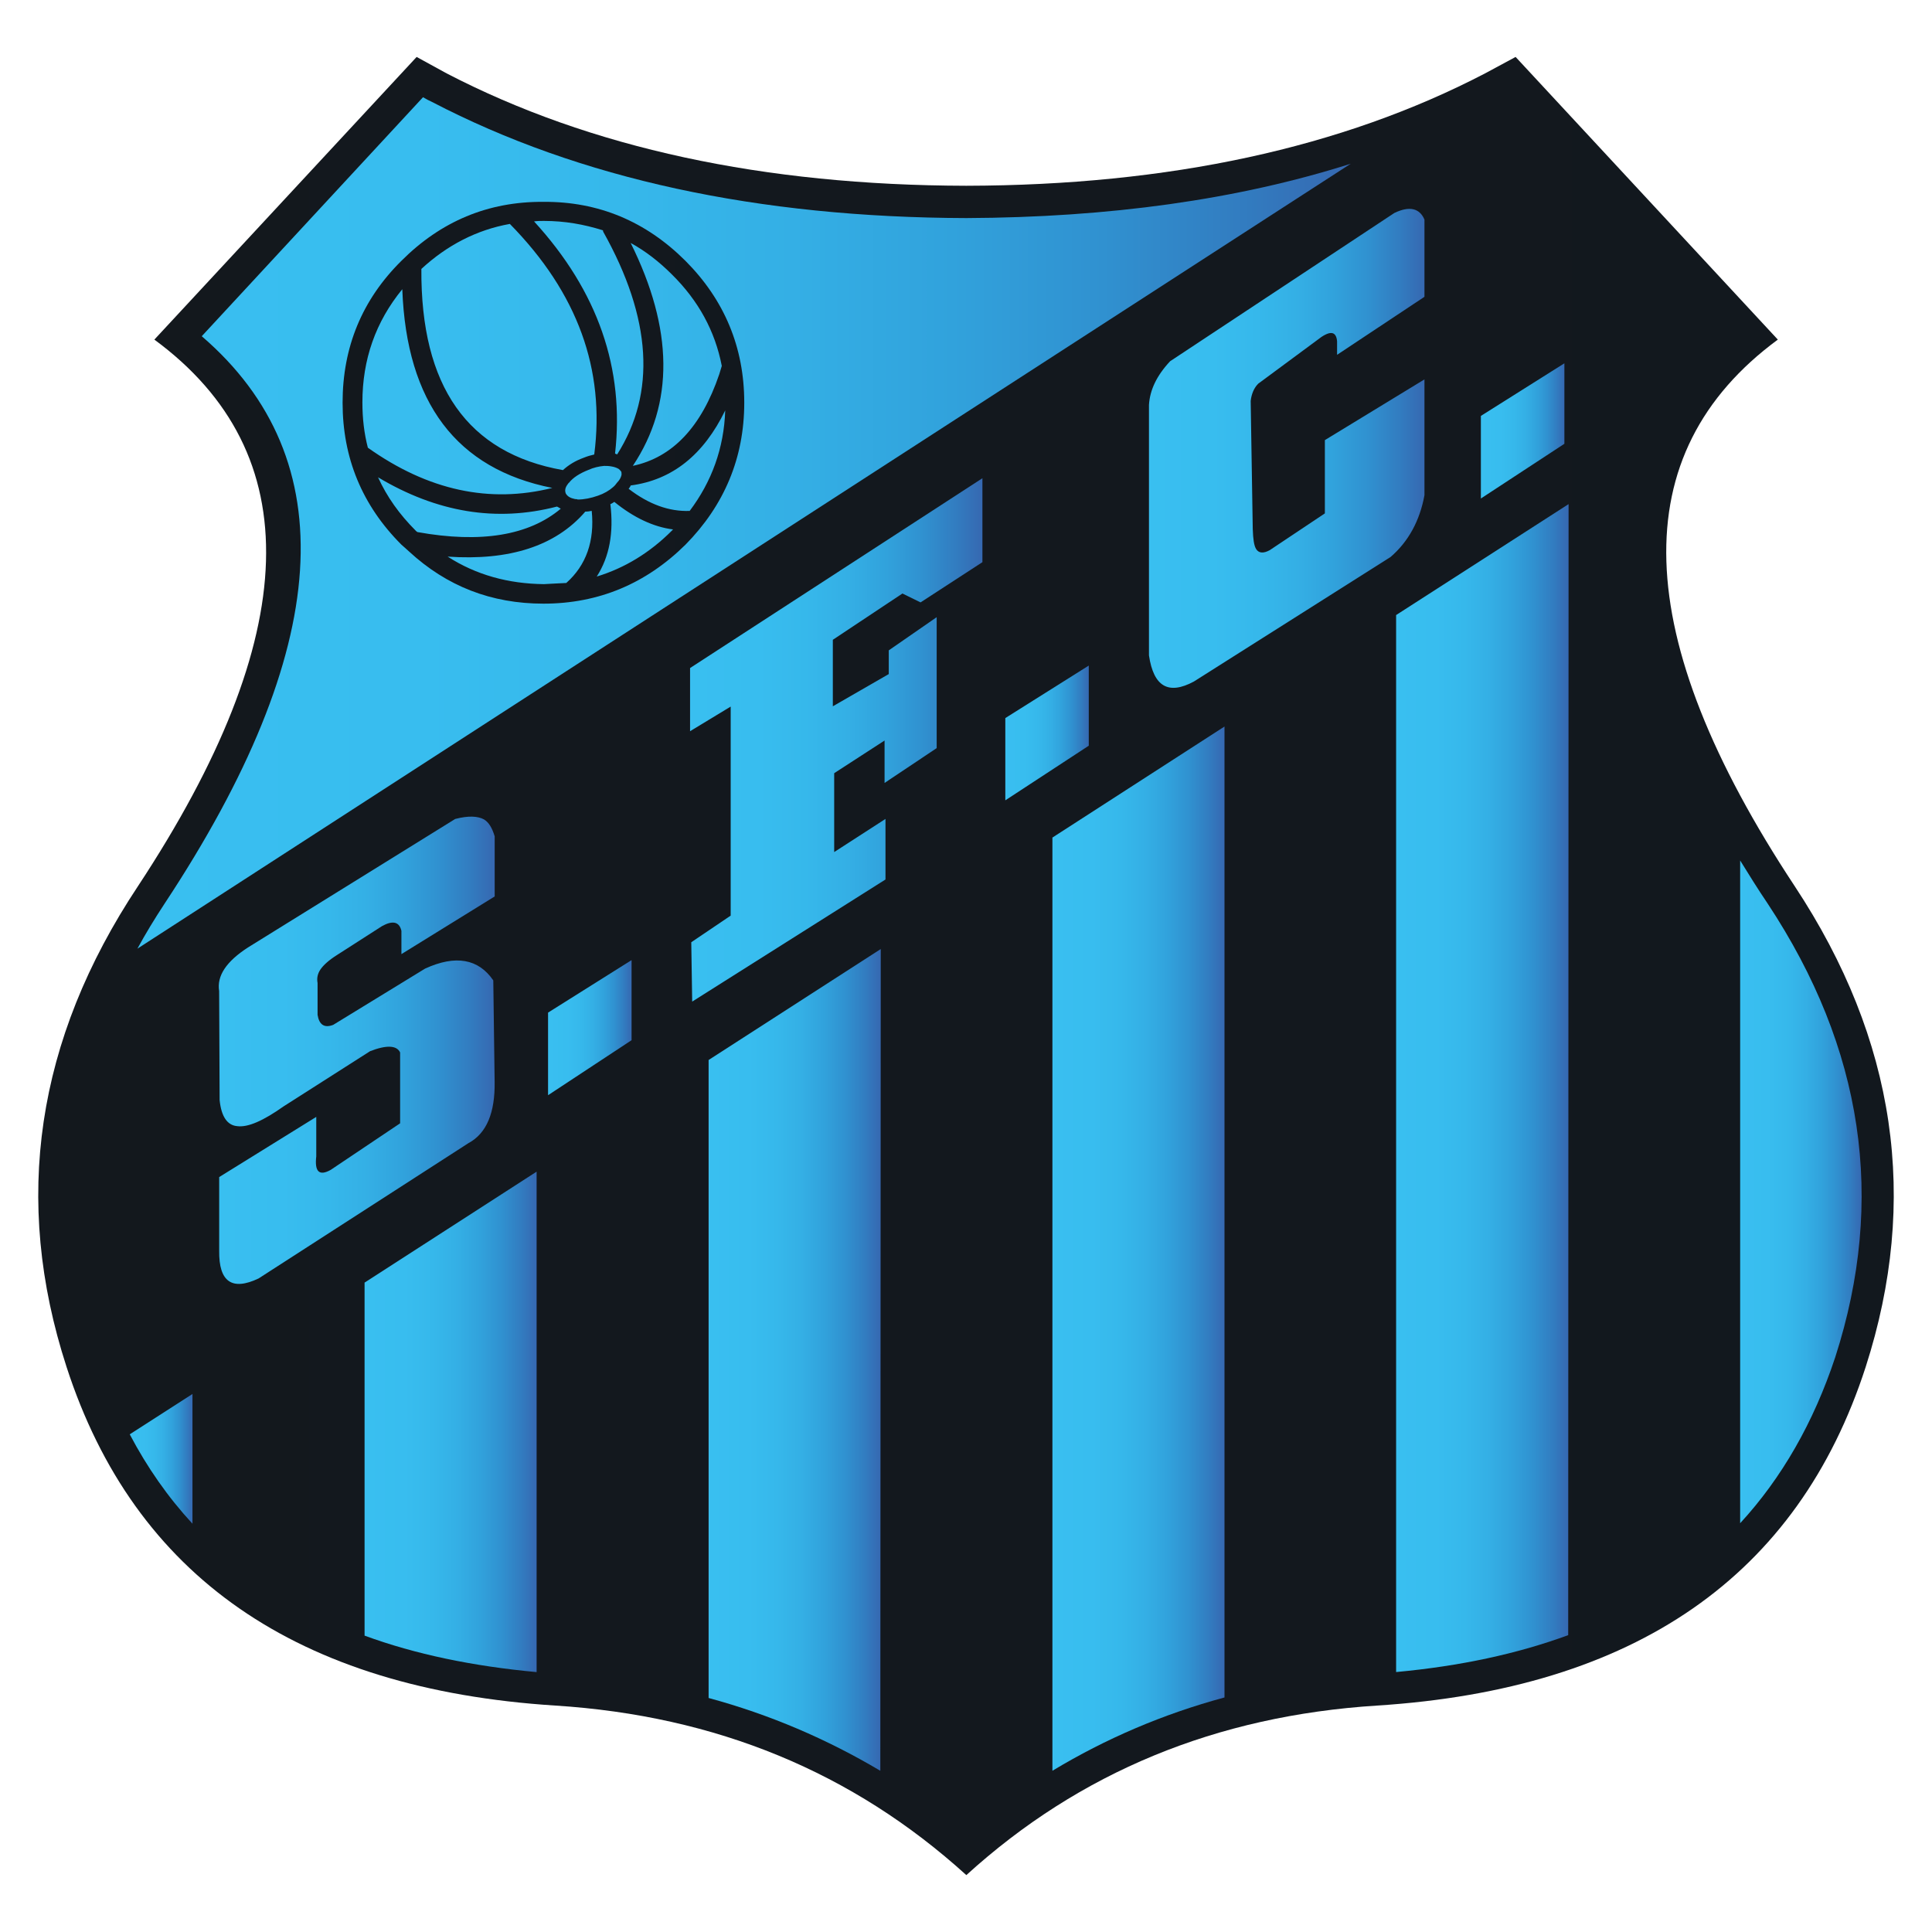 <?xml version="1.0" encoding="utf-8"?>
<!-- Generator: Adobe Illustrator 16.0.0, SVG Export Plug-In . SVG Version: 6.00 Build 0)  -->
<!DOCTYPE svg PUBLIC "-//W3C//DTD SVG 1.1//EN" "http://www.w3.org/Graphics/SVG/1.1/DTD/svg11.dtd">
<svg version="1.1" id="Camada_1" xmlns="http://www.w3.org/2000/svg" xmlns:xlink="http://www.w3.org/1999/xlink" x="0px" y="0px"
	 width="40px" height="40px" viewBox="0 0 40 40" enable-background="new 0 0 40 40" xml:space="preserve">
<g>
	<linearGradient id="SVGID_1_" gradientUnits="userSpaceOnUse" x1="0.791" y1="20" x2="39.208" y2="20">
		<stop  offset="0" style="stop-color:#13181D"/>
		<stop  offset="0.292" style="stop-color:#13181E"/>
		<stop  offset="0.653" style="stop-color:#13181E"/>
		<stop  offset="1" style="stop-color:#12181E"/>
	</linearGradient>
	<path fill="url(#SVGID_1_)" d="M31.379,1.179c-0.21,0.113-0.421,0.227-0.633,0.341c-2.965,1.544-6.544,2.317-10.74,2.326
		c-4.201-0.009-7.782-0.782-10.758-2.326c-0.21-0.114-0.419-0.229-0.622-0.341L3.196,7.031c3.195,2.352,3.081,6.126-0.342,11.32
		c-2.108,3.176-2.6,6.492-1.476,9.95c1.405,4.333,4.773,6.669,10.119,7.011c3.326,0.211,6.159,1.377,8.51,3.51
		c2.345-2.133,5.178-3.299,8.503-3.51c5.343-0.342,8.714-2.678,10.117-7.011c1.113-3.458,0.63-6.773-1.467-9.95
		c-3.431-5.194-3.543-8.968-0.352-11.32L31.379,1.179z"/>
	<linearGradient id="SVGID_2_" gradientUnits="userSpaceOnUse" x1="2.845" y1="10.827" x2="27.965" y2="10.827">
		<stop  offset="0" style="stop-color:#39BFF0"/>
		<stop  offset="0.232" style="stop-color:#38BDEF"/>
		<stop  offset="0.397" style="stop-color:#36B8EB"/>
		<stop  offset="0.541" style="stop-color:#34AFE5"/>
		<stop  offset="0.672" style="stop-color:#31A2DC"/>
		<stop  offset="0.796" style="stop-color:#3091D0"/>
		<stop  offset="0.912" style="stop-color:#327CC0"/>
		<stop  offset="1" style="stop-color:#3668B1"/>
	</linearGradient>
	<path fill="url(#SVGID_2_)" d="M8.943,2.11C8.882,2.083,8.819,2.049,8.758,2.013L4.177,6.961c2.967,2.553,2.713,6.475-0.771,11.75
		c-0.202,0.307-0.395,0.623-0.561,0.93L27.965,3.39c-2.351,0.747-5.01,1.112-7.958,1.125C15.691,4.502,12.005,3.705,8.943,2.11z"/>
	<linearGradient id="SVGID_3_" gradientUnits="userSpaceOnUse" x1="14.671" y1="28.155" x2="18.235" y2="28.155">
		<stop  offset="0" style="stop-color:#39BFF0"/>
		<stop  offset="0.232" style="stop-color:#38BDEF"/>
		<stop  offset="0.397" style="stop-color:#36B8EB"/>
		<stop  offset="0.541" style="stop-color:#34AFE5"/>
		<stop  offset="0.672" style="stop-color:#31A2DC"/>
		<stop  offset="0.796" style="stop-color:#3091D0"/>
		<stop  offset="0.912" style="stop-color:#327CC0"/>
		<stop  offset="1" style="stop-color:#3668B1"/>
	</linearGradient>
	<path fill="url(#SVGID_3_)" d="M18.235,19.649l-3.564,2.297v13.209c1.267,0.343,2.448,0.85,3.555,1.507L18.235,19.649z"/>
	<linearGradient id="SVGID_4_" gradientUnits="userSpaceOnUse" x1="21.788" y1="25.852" x2="25.352" y2="25.852">
		<stop  offset="0" style="stop-color:#39BFF0"/>
		<stop  offset="0.232" style="stop-color:#38BDEF"/>
		<stop  offset="0.397" style="stop-color:#36B8EB"/>
		<stop  offset="0.541" style="stop-color:#34AFE5"/>
		<stop  offset="0.672" style="stop-color:#31A2DC"/>
		<stop  offset="0.796" style="stop-color:#3091D0"/>
		<stop  offset="0.912" style="stop-color:#327CC0"/>
		<stop  offset="1" style="stop-color:#3668B1"/>
	</linearGradient>
	<path fill="url(#SVGID_4_)" d="M25.352,15.042l-3.563,2.299v19.321c1.104-0.666,2.289-1.174,3.563-1.518V15.042z"/>
	<linearGradient id="SVGID_5_" gradientUnits="userSpaceOnUse" x1="7.548" y1="29.438" x2="11.11" y2="29.438">
		<stop  offset="0" style="stop-color:#39BFF0"/>
		<stop  offset="0.232" style="stop-color:#38BDEF"/>
		<stop  offset="0.397" style="stop-color:#36B8EB"/>
		<stop  offset="0.541" style="stop-color:#34AFE5"/>
		<stop  offset="0.672" style="stop-color:#31A2DC"/>
		<stop  offset="0.796" style="stop-color:#3091D0"/>
		<stop  offset="0.912" style="stop-color:#327CC0"/>
		<stop  offset="1" style="stop-color:#3668B1"/>
	</linearGradient>
	<path fill="url(#SVGID_5_)" d="M11.11,24.258l-3.562,2.297v7.309c1.052,0.386,2.237,0.632,3.562,0.755V24.258z"/>
	<linearGradient id="SVGID_6_" gradientUnits="userSpaceOnUse" x1="2.686" y1="30.204" x2="3.985" y2="30.204">
		<stop  offset="0" style="stop-color:#39BFF0"/>
		<stop  offset="0.232" style="stop-color:#38BDEF"/>
		<stop  offset="0.397" style="stop-color:#36B8EB"/>
		<stop  offset="0.541" style="stop-color:#34AFE5"/>
		<stop  offset="0.672" style="stop-color:#31A2DC"/>
		<stop  offset="0.796" style="stop-color:#3091D0"/>
		<stop  offset="0.912" style="stop-color:#327CC0"/>
		<stop  offset="1" style="stop-color:#3668B1"/>
	</linearGradient>
	<path fill="url(#SVGID_6_)" d="M3.985,28.861l-1.299,0.835c0.361,0.685,0.789,1.299,1.299,1.851V28.861z"/>
	<linearGradient id="SVGID_7_" gradientUnits="userSpaceOnUse" x1="28.904" y1="22.527" x2="32.476" y2="22.527">
		<stop  offset="0" style="stop-color:#39BFF0"/>
		<stop  offset="0.232" style="stop-color:#38BDEF"/>
		<stop  offset="0.397" style="stop-color:#36B8EB"/>
		<stop  offset="0.541" style="stop-color:#34AFE5"/>
		<stop  offset="0.672" style="stop-color:#31A2DC"/>
		<stop  offset="0.796" style="stop-color:#3091D0"/>
		<stop  offset="0.912" style="stop-color:#327CC0"/>
		<stop  offset="1" style="stop-color:#3668B1"/>
	</linearGradient>
	<path fill="url(#SVGID_7_)" d="M32.476,10.437l-3.571,2.297v21.884c1.326-0.123,2.509-0.377,3.563-0.764L32.476,10.437z"/>
	<linearGradient id="SVGID_8_" gradientUnits="userSpaceOnUse" x1="36.027" y1="24.676" x2="38.543" y2="24.676">
		<stop  offset="0" style="stop-color:#39BFF0"/>
		<stop  offset="0.232" style="stop-color:#38BDEF"/>
		<stop  offset="0.397" style="stop-color:#36B8EB"/>
		<stop  offset="0.541" style="stop-color:#34AFE5"/>
		<stop  offset="0.672" style="stop-color:#31A2DC"/>
		<stop  offset="0.796" style="stop-color:#3091D0"/>
		<stop  offset="0.912" style="stop-color:#327CC0"/>
		<stop  offset="1" style="stop-color:#3668B1"/>
	</linearGradient>
	<path fill="url(#SVGID_8_)" d="M36.6,18.711c-0.202-0.298-0.394-0.608-0.572-0.896v13.722c0.862-0.937,1.521-2.087,1.969-3.438
		C39.048,24.835,38.581,21.711,36.6,18.711z"/>
	<linearGradient id="SVGID_9_" gradientUnits="userSpaceOnUse" x1="23.789" y1="9.282" x2="29.493" y2="9.282">
		<stop  offset="0" style="stop-color:#39BFF0"/>
		<stop  offset="0.232" style="stop-color:#38BDEF"/>
		<stop  offset="0.397" style="stop-color:#36B8EB"/>
		<stop  offset="0.541" style="stop-color:#34AFE5"/>
		<stop  offset="0.672" style="stop-color:#31A2DC"/>
		<stop  offset="0.796" style="stop-color:#3091D0"/>
		<stop  offset="0.912" style="stop-color:#327CC0"/>
		<stop  offset="1" style="stop-color:#3668B1"/>
	</linearGradient>
	<path fill="url(#SVGID_9_)" d="M29.493,4.549c-0.099-0.237-0.308-0.291-0.624-0.14l-4.643,3.07
		c-0.28,0.299-0.419,0.597-0.438,0.904v5.186c0.096,0.648,0.403,0.824,0.929,0.542l4.073-2.579c0.367-0.316,0.604-0.746,0.702-1.279
		V7.855l-2.062,1.257v1.517l-1.142,0.762c-0.133,0.072-0.229,0.062-0.282-0.025c-0.043-0.071-0.062-0.201-0.069-0.413l-0.043-2.652
		c0.017-0.146,0.069-0.27,0.156-0.357l1.212-0.896c0.263-0.211,0.402-0.204,0.421,0.019v0.279l1.809-1.201V4.549z"/>
	<linearGradient id="SVGID_10_" gradientUnits="userSpaceOnUse" x1="14.287" y1="15.319" x2="20.34" y2="15.319">
		<stop  offset="0" style="stop-color:#39BFF0"/>
		<stop  offset="0.232" style="stop-color:#38BDEF"/>
		<stop  offset="0.397" style="stop-color:#36B8EB"/>
		<stop  offset="0.541" style="stop-color:#34AFE5"/>
		<stop  offset="0.672" style="stop-color:#31A2DC"/>
		<stop  offset="0.796" style="stop-color:#3091D0"/>
		<stop  offset="0.912" style="stop-color:#327CC0"/>
		<stop  offset="1" style="stop-color:#3668B1"/>
	</linearGradient>
	<path fill="url(#SVGID_10_)" d="M19.059,12.472l1.281-0.833V9.901l-6.053,3.93v1.308l0.841-0.51v4.328l-0.816,0.551l0.019,1.229
		l4.002-2.528v-1.254l-1.062,0.686v-1.633l1.043-0.676v0.878l1.079-0.721v-2.711l-0.992,0.687v0.491l-1.158,0.667v-1.377
		l1.441-0.958L19.059,12.472z"/>
	<linearGradient id="SVGID_11_" gradientUnits="userSpaceOnUse" x1="11.348" y1="21.276" x2="13.076" y2="21.276">
		<stop  offset="0" style="stop-color:#39BFF0"/>
		<stop  offset="0.232" style="stop-color:#38BDEF"/>
		<stop  offset="0.397" style="stop-color:#36B8EB"/>
		<stop  offset="0.541" style="stop-color:#34AFE5"/>
		<stop  offset="0.672" style="stop-color:#31A2DC"/>
		<stop  offset="0.796" style="stop-color:#3091D0"/>
		<stop  offset="0.912" style="stop-color:#327CC0"/>
		<stop  offset="1" style="stop-color:#3668B1"/>
	</linearGradient>
	<path fill="url(#SVGID_11_)" d="M13.076,21.536v-1.658l-1.729,1.087v1.71L13.076,21.536z"/>
	<linearGradient id="SVGID_12_" gradientUnits="userSpaceOnUse" x1="20.814" y1="15.175" x2="22.542" y2="15.175">
		<stop  offset="0" style="stop-color:#39BFF0"/>
		<stop  offset="0.232" style="stop-color:#38BDEF"/>
		<stop  offset="0.397" style="stop-color:#36B8EB"/>
		<stop  offset="0.541" style="stop-color:#34AFE5"/>
		<stop  offset="0.672" style="stop-color:#31A2DC"/>
		<stop  offset="0.796" style="stop-color:#3091D0"/>
		<stop  offset="0.912" style="stop-color:#327CC0"/>
		<stop  offset="1" style="stop-color:#3668B1"/>
	</linearGradient>
	<path fill="url(#SVGID_12_)" d="M20.814,14.867v1.703l1.728-1.131V13.78L20.814,14.867z"/>
	<linearGradient id="SVGID_13_" gradientUnits="userSpaceOnUse" x1="4.529" y1="21.745" x2="10.242" y2="21.745">
		<stop  offset="0" style="stop-color:#39BFF0"/>
		<stop  offset="0.232" style="stop-color:#38BDEF"/>
		<stop  offset="0.397" style="stop-color:#36B8EB"/>
		<stop  offset="0.541" style="stop-color:#34AFE5"/>
		<stop  offset="0.672" style="stop-color:#31A2DC"/>
		<stop  offset="0.796" style="stop-color:#3091D0"/>
		<stop  offset="0.912" style="stop-color:#327CC0"/>
		<stop  offset="1" style="stop-color:#3668B1"/>
	</linearGradient>
	<path fill="url(#SVGID_13_)" d="M10.021,16.965c-0.131-0.07-0.323-0.08-0.597-0.009l-4.29,2.66
		c-0.448,0.29-0.648,0.587-0.597,0.903l0.01,2.255c0.034,0.342,0.158,0.526,0.367,0.542c0.22,0.028,0.537-0.112,0.958-0.41
		l1.79-1.142c0.341-0.133,0.553-0.122,0.622,0.026v1.467l-1.437,0.964c-0.239,0.133-0.336,0.037-0.299-0.28v-0.817l-2.01,1.246
		v1.528c-0.008,0.639,0.264,0.833,0.816,0.571l4.344-2.801c0.377-0.202,0.553-0.631,0.543-1.273l-0.028-2.097
		c-0.306-0.446-0.778-0.535-1.412-0.244l-1.903,1.165c-0.186,0.071-0.291-0.006-0.323-0.208v-0.66c-0.019-0.097,0-0.192,0.06-0.28
		c0.061-0.088,0.166-0.187,0.343-0.299l0.93-0.597c0.219-0.122,0.359-0.095,0.403,0.097v0.482l1.931-1.194v-1.244
		C10.189,17.139,10.12,17.026,10.021,16.965z"/>
	<linearGradient id="SVGID_14_" gradientUnits="userSpaceOnUse" x1="30.659" y1="8.922" x2="32.389" y2="8.922">
		<stop  offset="0" style="stop-color:#39BFF0"/>
		<stop  offset="0.232" style="stop-color:#38BDEF"/>
		<stop  offset="0.397" style="stop-color:#36B8EB"/>
		<stop  offset="0.541" style="stop-color:#34AFE5"/>
		<stop  offset="0.672" style="stop-color:#31A2DC"/>
		<stop  offset="0.796" style="stop-color:#3091D0"/>
		<stop  offset="0.912" style="stop-color:#327CC0"/>
		<stop  offset="1" style="stop-color:#3668B1"/>
	</linearGradient>
	<path fill="url(#SVGID_14_)" d="M32.389,9.188V7.522l-1.729,1.089v1.71L32.389,9.188z"/>
	<linearGradient id="SVGID_15_" gradientUnits="userSpaceOnUse" x1="7.093" y1="8.339" x2="15.409" y2="8.339">
		<stop  offset="0" style="stop-color:#13181D"/>
		<stop  offset="0.292" style="stop-color:#13181E"/>
		<stop  offset="0.653" style="stop-color:#13181E"/>
		<stop  offset="1" style="stop-color:#12181E"/>
	</linearGradient>
	<path fill="url(#SVGID_15_)" d="M15.409,8.337c0-1.148-0.414-2.131-1.218-2.937c-0.818-0.816-1.8-1.229-2.94-1.221
		C10.102,4.171,9.126,4.584,8.311,5.4C7.495,6.207,7.093,7.189,7.093,8.337c0,1.141,0.402,2.124,1.218,2.94
		c0.053,0.044,0.106,0.095,0.159,0.142c0.779,0.718,1.701,1.079,2.782,1.079c1.14,0,2.122-0.413,2.94-1.221
		C14.996,10.461,15.409,9.478,15.409,8.337z M11.057,4.584c0.069-0.01,0.132-0.01,0.204-0.01c0.437,0,0.831,0.072,1.218,0.193
		c0.008,0.007,0.008,0.017,0.008,0.027c1.009,1.798,1.098,3.343,0.29,4.615c-0.01-0.008-0.025-0.008-0.043-0.018
		C12.933,7.638,12.382,6.031,11.057,4.584z M12.507,9.646c0.042,0,0.094,0,0.147,0.01c0.063,0.01,0.113,0.027,0.158,0.054
		c0.019,0.018,0.037,0.034,0.054,0.062c0,0.007,0,0.007,0,0.007c0,0.019,0.006,0.037,0,0.062c-0.011,0.043-0.036,0.097-0.089,0.15
		c-0.025,0.036-0.053,0.069-0.087,0.097c-0.079,0.069-0.183,0.131-0.308,0.174c-0.148,0.052-0.29,0.08-0.42,0.08
		c-0.018-0.009-0.036-0.009-0.054-0.009c-0.095-0.019-0.156-0.052-0.193-0.114c-0.025-0.062-0.017-0.123,0.045-0.202
		c0,0,0.01-0.008,0.01-0.018c0,0,0,0,0.007,0c0.088-0.114,0.229-0.2,0.405-0.27C12.285,9.682,12.4,9.655,12.507,9.646z M12.303,9.41
		c-0.079,0.018-0.139,0.035-0.22,0.068c-0.175,0.063-0.313,0.15-0.428,0.255c-1.976-0.35-2.947-1.736-2.931-4.165
		c0.535-0.494,1.149-0.81,1.832-0.932C11.961,6.066,12.531,7.653,12.303,9.41z M14.944,7.576c-0.017,0.053-0.036,0.113-0.053,0.174
		c-0.369,1.089-0.967,1.721-1.789,1.895c0.859-1.288,0.841-2.834-0.045-4.615c0.306,0.167,0.588,0.387,0.85,0.648
		C14.462,6.225,14.804,6.855,14.944,7.576z M13.935,10.961c-0.01,0.012-0.016,0.017-0.026,0.027
		c-0.457,0.457-0.975,0.772-1.554,0.949c0.264-0.414,0.353-0.905,0.282-1.5c0.028-0.01,0.054-0.028,0.082-0.046
		C13.12,10.717,13.532,10.911,13.935,10.961z M13.015,10.12c0.018-0.026,0.034-0.042,0.043-0.069
		c0.861-0.114,1.508-0.633,1.957-1.554c-0.026,0.783-0.28,1.475-0.736,2.081C13.856,10.594,13.435,10.443,13.015,10.12z
		 M11.53,10.488c0.029,0.01,0.046,0.027,0.08,0.044c-0.658,0.553-1.651,0.721-2.967,0.484c-0.017-0.009-0.025-0.018-0.035-0.028
		c-0.342-0.343-0.596-0.7-0.781-1.106C9.048,10.611,10.278,10.813,11.53,10.488z M12.11,10.602v-0.008
		c0.043,0,0.096-0.008,0.141-0.017c0.062,0.623-0.113,1.125-0.527,1.493c-0.147,0.006-0.308,0.016-0.462,0.024
		c-0.74-0.008-1.407-0.192-1.994-0.57C10.548,11.612,11.497,11.305,12.11,10.602z M7.616,9.269C7.539,8.971,7.503,8.664,7.503,8.331
		c0-0.887,0.273-1.668,0.826-2.343c0.087,2.35,1.123,3.722,3.106,4.114C10.136,10.427,8.863,10.155,7.616,9.269z"/>
</g>
</svg>
